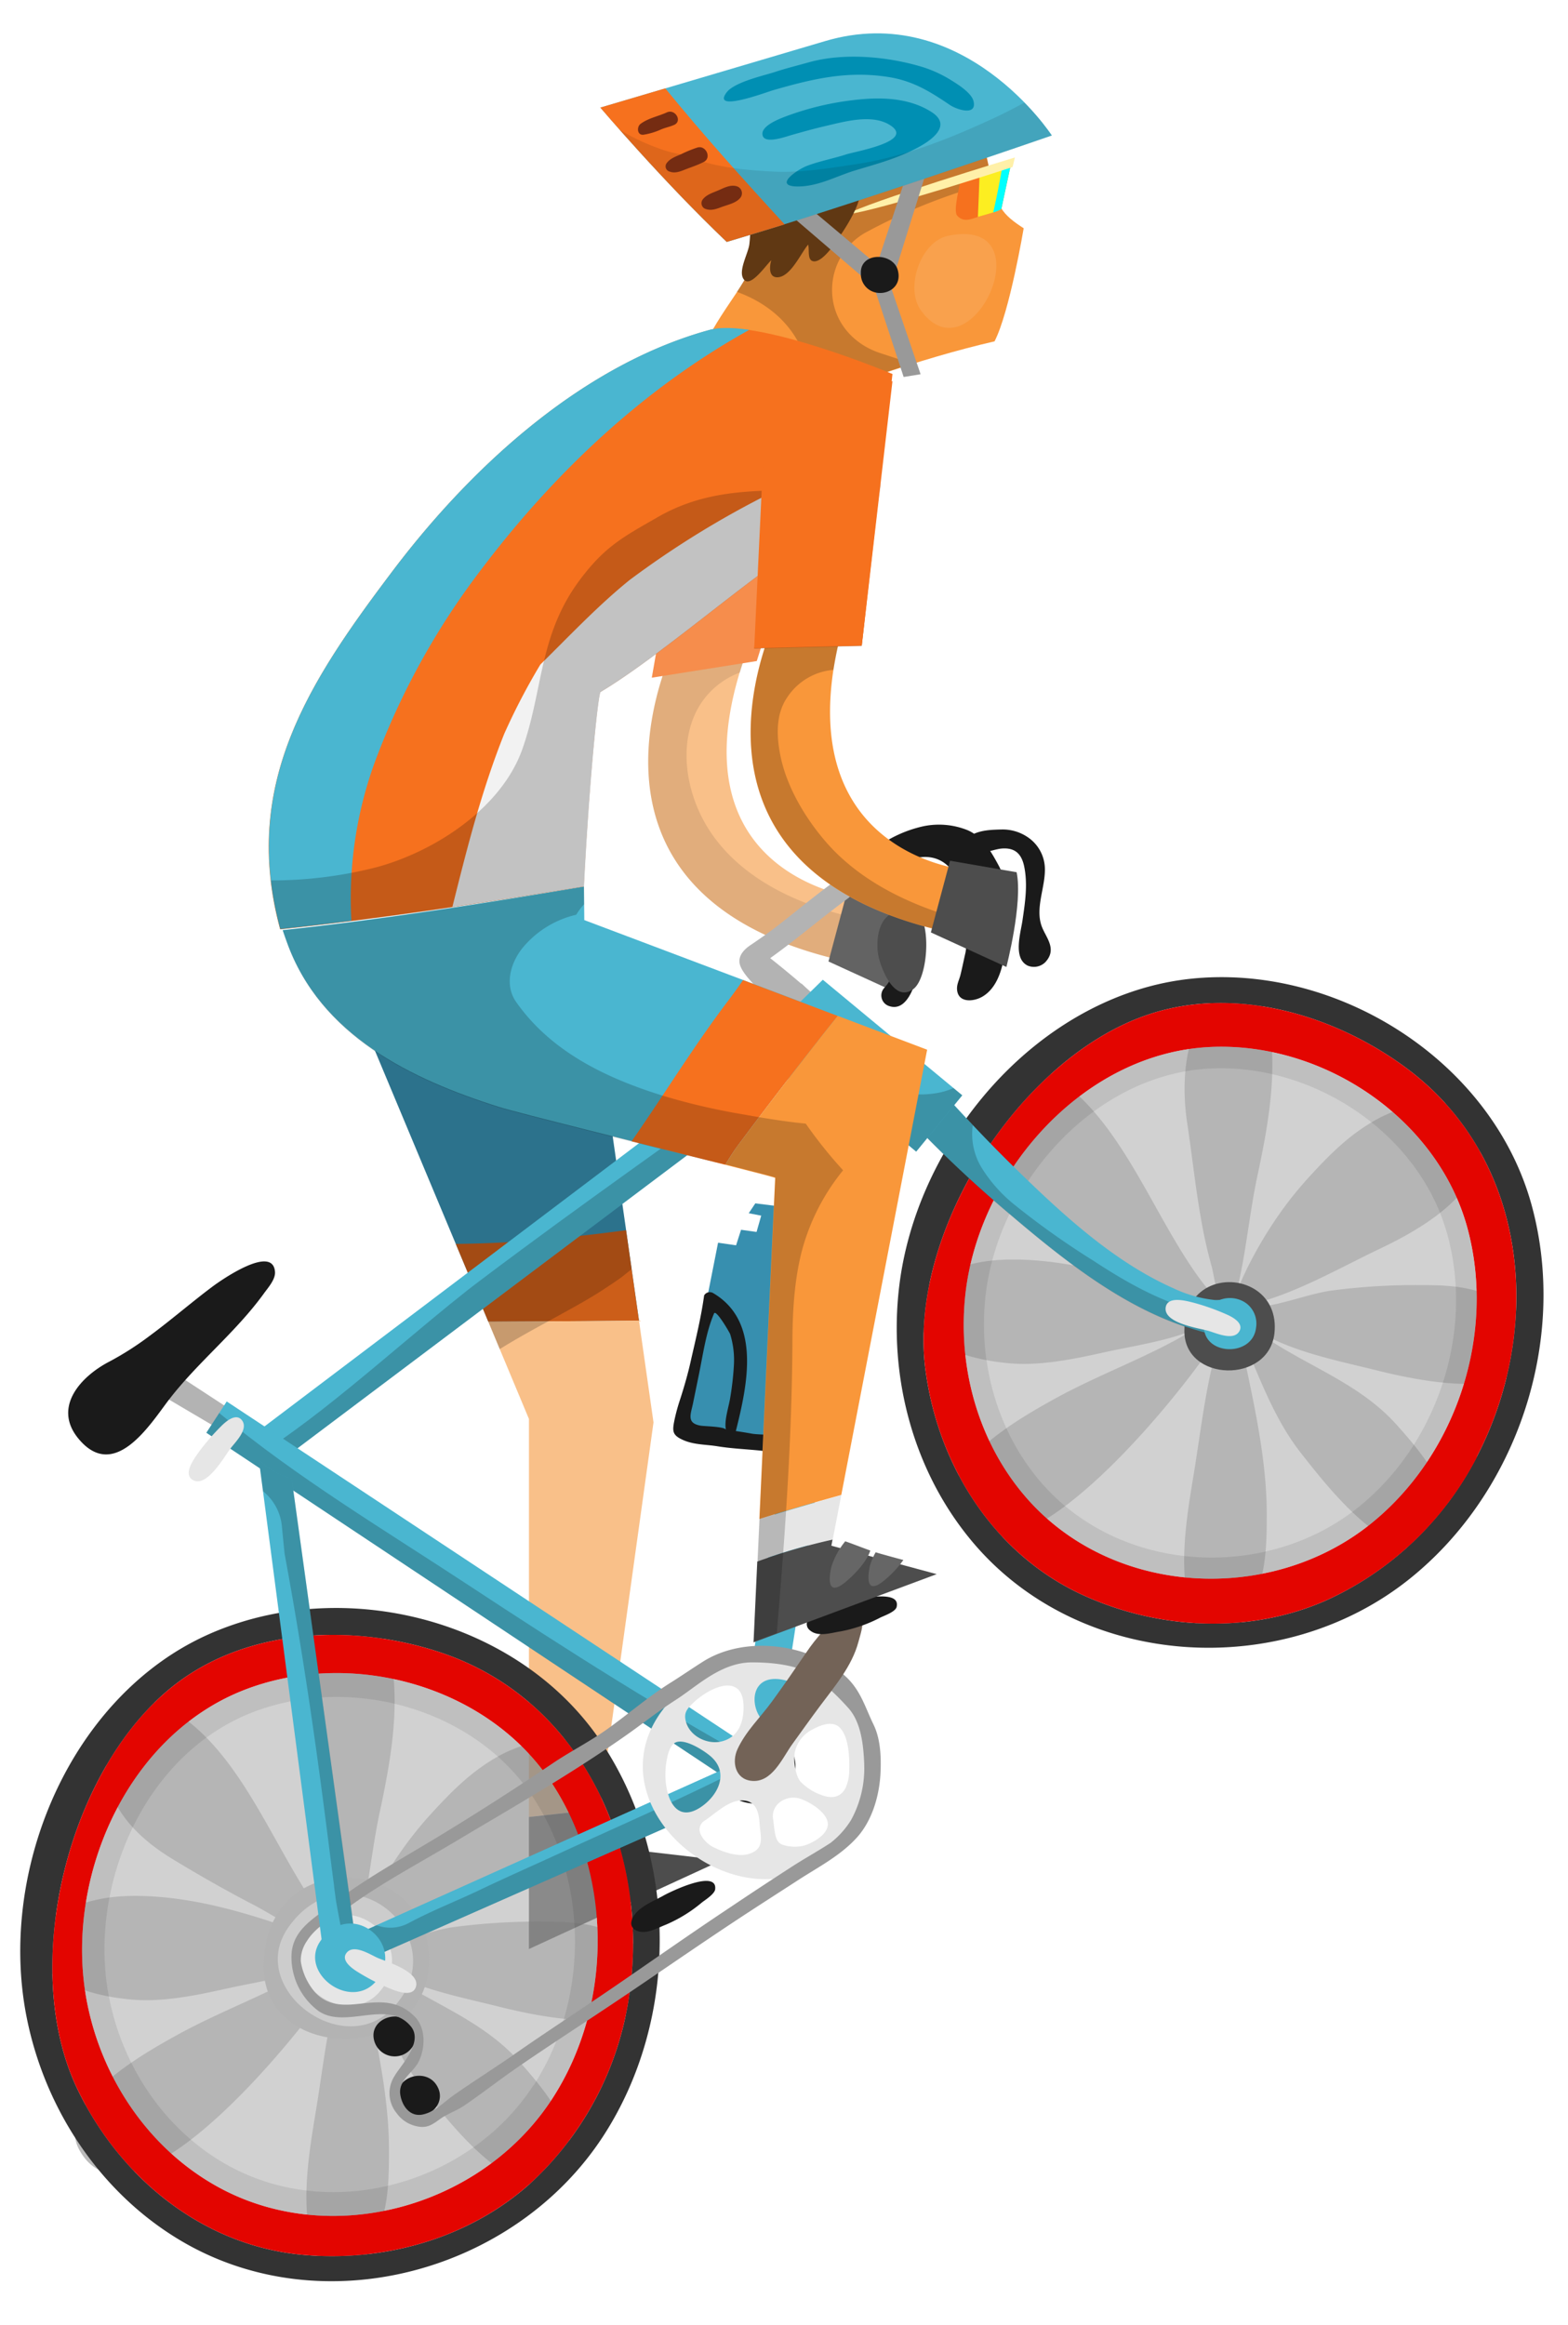 <svg xmlns="http://www.w3.org/2000/svg" viewBox="-4.6 -7.6 357.29 529.69"><title>Depositphotos_105766326_01</title><g data-name="Layer 2"><g data-name="Layer 1"><path d="M149.76 137.93s-30.33 58.33 38.5 73.5a23.16 23.16 0 0 0 3.74-14.29s-53.37-5-20.12-70.87z" fill="#f9c089"/><path d="M152.78 171.79c-1.87-7.32-1.18-15.67 4.13-21.44a18.55 18.55 0 0 1 7.09-4.75 121 121 0 0 1 7.93-19.34l-22.17 11.67s-30.33 58.33 38.5 73.5a23.19 23.19 0 0 0 3.62-9.62c-16.96-3.37-34.52-12.17-39.1-30.02z" opacity=".1"/><path d="M128.83 208.07L75.67 219.4l31 74.08q17.15-.06 34.34-.24z" fill="#378faf"/><path d="M126.11 274.09a254.65 254.65 0 0 1-26.86 1.68l7.41 17.71q17.15-.06 34.34-.24l-2.94-20.59c-3.98.53-7.96 1.02-11.95 1.44z" fill="#cc5e19"/><path d="M144.31 316.43L141 293.24q-17.19.17-34.34.24l9.27 22.17v90.66q8.07-.88 16.14-1.85z" fill="#f9c089"/><path d="M109.27 299.73c4.81-3 9.82-5.63 14.77-8.38 3-1.65 6-3.32 8.82-5.17 1.42-.92 2.84-1.86 4.21-2.86l2.26-1.81-1.27-8.85-9.23-64.59-53.16 11.33 31 74.08z" opacity=".2"/><path d="M132.06 404.47q-8.07 1-16.14 1.85v30.08l43.94-20.22-29-3.37z" fill="#4d4d4d"/><path d="M138.7 434.53c-6.13-3.72-11.52-4.37-18.71-4.37a146.5 146.5 0 0 0-21.38 1.26c-6.32.93-14.73 4.74-20.91 3.66 10.85-1.78 22-8.4 32-13.15 9-4.28 23.23-12.21 23.1-23.79-.14-13-15.52-10.18-23.48-5.86-6.4 3.47-11.12 8.3-16 13.65a85.26 85.26 0 0 0-8.68 11.43c-2.81 4.38-6.54 11.21-8 16.17 2.48-8.43 3.31-19.09 5.28-28.27 2.15-10 4.22-21.17 3.08-31.55-.4-3.63-2.4-11.56-6.91-12.07-3.72-.42-7.64 4.89-9.15 7.64-3.88 7.09-4.2 16.25-3 24.09 1.1 7.32 1.87 14.69 3.18 22a108.93 108.93 0 0 0 2.44 10.78c.2.71 1.47 7.63 1.74 7.85a17.74 17.74 0 0 1-2.3-2.44c-12.54-14.92-19.73-40.78-37.74-50.3-9.33-4.93-14 6.6-13.61 14.31.47 9 7.56 15.74 14.77 20.15 6.09 3.72 12.3 7.26 18.64 10.55 4.21 2.18 9.54 5.86 14.38 7.48-1.28-.42-2.54-.94-3.81-1.38-11.19-3.93-22.45-7.42-34.33-8-6.47-.3-12.31.21-18.41 3-5.49 2.49-10.25 9.36-4.45 14.06 5.18 4.2 12.54 5.92 19 6.49 6.92.61 14.52-.93 21.37-2.46 6.51-1.45 14.44-2.59 20.36-5.08-9.95 6.07-21.37 10-31.9 15.87-7.19 4-27.73 15.48-21.7 26.08 12.59 22.15 54.72-31.77 60.66-42.6-3.79 10.06-5 22.29-6.78 33.11-1.59 9.77-4.31 24.41.42 33.88 4.37 8.76 10.76.82 13.17-4.7 2.81-6.43 3-12.5 3-19.67 0-14.21-3.73-28.44-6.45-42.19 4.23 9.33 7.61 19.74 14.15 28.09 5.85 7.46 15 19.09 24.47 21.71 4.37 1.21 7-.08 8.29-2.52s1.17-5.67.17-8.91c-1.86-6.08-6.94-12.05-11.12-16.7-9.52-10.59-23.43-14.17-34.06-23 7.74 6 20.16 8.34 29.36 10.64 8.42 2.1 25 5.69 32.83.31 6.38-4.44 2.32-12.02-2.98-15.25zm-70-.42zm-1-.29l.64.19z" fill="#1a1a1a" opacity=".3"/><path d="M34.51 369.28c-26.16 17-39.11 52.58-33 82.85 4.16 20.73 16.63 39.66 34.86 50.57 32.41 19.39 76.33 7.35 96.5-23.71 17.19-26.48 17.16-63.09-.23-89.4-18.25-27.61-57-38-87.34-25.88a62 62 0 0 0-10.79 5.57zm104.15 78.41a72 72 0 0 1-22.31 42c-14.11 12.73-33.81 18.2-52.57 16.31-22.54-2.3-41.15-17.68-50.75-37.71-13.39-27.97-2.09-73.48 22.45-92.29 16.9-12.94 41-13.67 60.57-7.07 32.74 11.07 47.77 46.21 42.61 78.75z" fill="#333"/><path d="M41.93 382.07c-21.1 13.68-31.54 42.39-26.63 66.8 3.36 16.72 13.41 32 28.11 40.77 26.13 15.64 61.55 5.93 77.81-19.12 13.86-21.35 13.83-50.87-.19-72.09-14.71-22.26-46-30.62-70.42-20.87a50 50 0 0 0-8.68 4.51zm96.74 65.61a72 72 0 0 1-22.31 42c-14.12 12.74-33.82 18.21-52.58 16.32-22.54-2.3-41.15-17.68-50.75-37.71-13.39-27.97-2.09-73.48 22.45-92.29 16.9-12.94 41-13.67 60.57-7.07 32.74 11.07 47.77 46.21 42.61 78.75z" fill="#e30500"/><path d="M41.93 382.07c-21.1 13.68-31.54 42.39-26.63 66.8 3.36 16.72 13.41 32 28.11 40.77 26.13 15.64 61.55 5.93 77.81-19.12 13.86-21.35 13.83-50.87-.19-72.09-14.71-22.26-46-30.62-70.42-20.87a50 50 0 0 0-8.68 4.51z" fill="#b3b3b3" opacity=".6"/><path d="M121 398.44c-14.71-22.26-46-30.62-70.42-20.87a50 50 0 0 0-8.67 4.5c-21.1 13.68-31.54 42.39-26.63 66.8 3.36 16.72 13.41 32 28.11 40.77 26.13 15.64 61.55 5.93 77.81-19.12 13.87-21.34 13.8-50.86-.2-72.08zm-4.06 69c-14.83 22.85-47.14 31.7-71 17.44-13.41-8-22.58-21.94-25.64-37.19-4.47-22.27 5-48.46 24.29-60.94a45.59 45.59 0 0 1 7.91-4.1c22.3-8.9 50.82-1.27 64.24 19 12.84 19.35 12.87 46.35.26 65.79z" fill="#1a1a1a" opacity=".1"/><path fill="#f68d4c" d="M143.92 146.78l23.92-3.79 8.17-25.96-26.84-.29-5.25 30.04z"/><path d="M188.55 195.1l-4.37 16.33 17.21 7.87s3.79-14.58 2.33-21.58z" fill="#636363"/><path d="M204.83 202.16c-.84-4.57-3.7-9.14-8.21-10.83a8.54 8.54 0 0 0-6.74.3 24 24 0 0 0-6.23 3.53 1.57 1.57 0 0 0 .69 2.61c3.17.51 5.63-1.93 8.71-2.26 4.06-.43 6.15 5 6.77 8 .9 4.44.17 10.56-2.89 13.9a2.54 2.54 0 0 0 1.11 4.19c3.92 1.3 5.72-4.44 6.42-7.15a28.56 28.56 0 0 0 .37-12.29z" fill="#1a1a1a"/><path d="M202.35 218.33a4.15 4.15 0 0 0 1.14-.6c3.35-2.44 4.12-14.68 1-17.49-2.38-2.14-6.5-.18-7.9 2.12s-1.57 6-.84 8.6 3.09 8.52 6.6 7.37z" fill="#4d4d4d"/><path d="M172.52 37l1.21-.64c6.38-3.29 13.87-3.74 20.4-6.65 6.95-3.1 14-6.68 21.81-6.94 4.19-.14 3.44 1.92 4.32 5.53.91 3.76 1.25 8 3.22 11.41 1.08 1.87 3 3.28 5.18 4.69 0 0-3.19 19.06-6.63 25.74h.07c-9.11 2.11-17.58 4.67-26.64 7.73-8.58 2.89-15.53 5.67-24.32 2.18-5.84-2.32-9-8.32-13.27-12.65 4.73-8.24 10-13 11.48-23 .7-5.06-.08-5.58 3.17-7.4z" fill="#f9973a"/><path d="M205.24 63.11c11.55 16 28.68-21.6 6.21-17-6.23 1.26-9.93 11.83-6.21 17z" fill="#f9a14d"/><path d="M185 58.42a15 15 0 0 1 7.41-12.92 130.34 130.34 0 0 1 29-11.54c-.43-1.9-.73-3.84-1.18-5.67-.87-3.61-.13-5.67-4.32-5.53-7.84.26-14.86 3.84-21.81 6.94-6.53 2.91-14 3.36-20.4 6.65l-1.21.64c-3.25 1.81-2.46 2.34-3.18 7.35-.88 6.16-3.23 10.33-6 14.55 6.34 2.28 11.85 6.51 14.75 13a34.36 34.36 0 0 1 2.73 9.67c4.79-.29 9.41-2 14.64-3.76 2.68-.9 5.3-1.76 7.91-2.57q-3.7-1.18-7.39-2.4C189.59 70.74 185 65.35 185 58.42z" opacity=".2"/><path d="M214.41 32.86c.8-.31 11.51-3.82 11.51-3.82l-2.34 10.91c-.11.51-4.78 1.68-5.3 1.85-1.67.54-3.35 1.32-4.78-.28-.96-1.07.62-6.9.91-8.66z" fill="#f6711e"/><path d="M218.23 41.81c.52-.17 5.19-1.35 5.3-1.85L225.92 29l-7.29 2.4c-.12 3.5-.24 6.95-.4 10.41z" fill="#fcee21"/><path d="M221.72 40.8c1-.32 1.82-.64 1.86-.85L225.92 29l-2 .66c-.65 3.76-1.36 7.47-2.2 11.14z" fill="#0ff"/><path d="M226.66 28.27s-33.67 10.2-38.4 13c7.92-1 37.87-10.82 37.87-10.82z" fill="#fff0a8"/><path d="M186.85 46.09c1.31-1.9 8.09-12.14 2-11.59a84.71 84.71 0 0 0-9.69 1.87 24 24 0 0 0-10.32 4.49c-2.82 2.31-2.31 3.85-2.67 7-.17 2.14-2.68 6.22-1.32 8.14 1.51 2.14 5.07-3.22 6.3-4.32-.44 1.46-.63 4.05 1.54 3.88 2.95-.24 5.22-5.53 6.85-7.43.33 1-.2 3.27.95 3.72 2.13.83 5.51-4.48 6.36-5.76z" fill="#603813"/><path fill="#999" d="M207.07 29.62l-3.56-2.04-8.2 24.82-.31.09-21.7-18.23-1.87 3.64 23.13 19.84 6.75 20.54 3.86-.63-6.83-20.02 8.73-28.01z"/><path d="M132.21 16.91s14.22 16.76 28.79 30.6c27.15-8 74.08-24.25 74.08-24.25S215-7.6 183.39 1.77z" fill="#4ab6d0"/><path d="M161.72 12.7c2.62-2 8-3.15 10.32-3.92s5-1.44 7.55-2.15c8.15-2.32 18.35-1.34 26.28 1.12a28.72 28.72 0 0 1 6.67 3.18c1.46.91 4.24 2.73 4.68 4.48.87 3.48-3.75 2-5.4.89-4.56-3.09-8.43-5.49-14-6.36-9.37-1.47-17.25.42-26.22 3-1.29.36-12.92 4.75-11.05 1.17a4.27 4.27 0 0 1 1.17-1.41zm17.74 17.42l-.16.06c-2.16.82-7.91 4.66-2.13 4.7 4.7 0 8.71-2.32 13-3.63 4.94-1.5 9.58-2.7 14.24-5.17 2.44-1.29 8.37-4.88 3.25-8.16s-11.59-3.45-17.57-2.74A65.3 65.3 0 0 0 174.23 19c-1.27.5-5.85 2.21-5 4.41.68 1.76 5.12.16 6.5-.24 2.69-.77 5.33-1.5 8.06-2.13 4.26-1 10.39-2.7 14.41-.14 5.85 3.72-8 6-10.06 6.7-2.86.92-5.84 1.47-8.68 2.52z" fill="#008fb3"/><path d="M147 12.53l-14.81 4.38s14.24 16.76 28.81 30.6c4-1.19 8.51-2.57 13.19-4-9.34-10.14-18.52-20.34-27.19-30.98z" fill="#f6711e"/><path d="M221.87 19.31c-10.06 4.66-20.56 8.88-31.6 10.52-6.25.93-12.66 2-19 1.64-5.86-.31-12.11-.89-17.7-2.89q-1.4-.5-2.73-1a23.88 23.88 0 0 1-4.65-1.14 49.72 49.72 0 0 1-9.59-4.47c5.32 6 14.79 16.43 24.39 25.57 27.15-8 74.08-24.25 74.08-24.25a55.09 55.09 0 0 0-6.25-7.53q-3.42 1.91-6.95 3.55z" opacity=".1"/><path fill="#b3b3b3" d="M45.16 317.87l-22.29-13.15 3.49-5.3 22.08 14.43-3.28 4.02z"/><path d="M29.53 296.69c4.91-3.62 9.6-7.7 14.36-11.25 1.9-1.42 13.68-9.64 14.17-3.32.14 1.75-1.6 3.64-2.57 5-6.43 8.86-15 15.56-21.62 24.17-4.19 5.48-12.39 18.83-20.62 8.81-5.92-7.2.66-14.2 7.05-17.51a69.31 69.31 0 0 0 9.23-5.9z" fill="#1a1a1a"/><path d="M80.5 430.55c-6-4.32-16.62-1.83-16.59 9.17 0 11.62 19.26 12.06 20.52.46.48-4.45-1.27-7.71-3.93-9.63z" fill="#1a1a1a"/><path d="M85.8 423.77c-11-7.9-30.36-3.34-30.31 16.75.05 21.23 35.18 22 37.49.85.89-8.14-2.31-14.1-7.18-17.6z" fill="#b3b3b3"/><path d="M88.78 434.64c-3.47-10.29-18.28-16.38-27.64-3.23-9.89 13.9 12.69 30.84 24.11 18.08 4.39-4.89 5.08-10.28 3.53-14.85z" fill="#ccc"/><path d="M84.22 436c-2.39-7.08-12.59-11.28-19-2.22-6.81 9.57 8.74 21.24 16.6 12.45 2.98-3.39 3.46-7.1 2.4-10.23z" fill="#e6e6e6"/><path d="M89.7 454.6c-2.32-5.23-10.6-2.57-9 2.8a4.84 4.84 0 0 0 8.57 1.44 4.16 4.16 0 0 0 .43-4.24z" fill="#1a1a1a"/><path d="M95.25 468.1c-2.32-5.23-10.6-2.57-9 2.8a4.84 4.84 0 0 0 8.57 1.44 4.16 4.16 0 0 0 .43-4.24z" fill="#1a1a1a"/><path d="M173.22 388c-5.07-3.65-14-1.55-14 7.74 0 9.81 16.26 10.18 17.33.39a8.43 8.43 0 0 0-3.33-8.13z" fill="#1a1a1a"/><path d="M338.7 289.53c-6.13-3.72-11.52-4.37-18.71-4.37a146.5 146.5 0 0 0-21.38 1.26c-6.32.93-14.73 4.74-20.91 3.66 10.85-1.78 22-8.4 32-13.15 9-4.28 23.23-12.21 23.1-23.79-.14-13-15.52-10.18-23.48-5.86-6.4 3.47-11.12 8.3-16 13.65a85.26 85.26 0 0 0-8.68 11.43c-2.81 4.38-6.54 11.21-8 16.17 2.48-8.43 3.31-19.09 5.28-28.27 2.15-10 4.22-21.17 3.08-31.55-.4-3.63-2.4-11.56-6.91-12.07-3.72-.42-7.64 4.89-9.15 7.64-3.88 7.09-4.2 16.25-3 24.09 1.1 7.32 1.87 14.69 3.18 22a108.93 108.93 0 0 0 2.44 10.78c.2.71 1.47 7.63 1.74 7.85a17.74 17.74 0 0 1-2.25-2.41c-12.54-14.92-19.73-40.78-37.74-50.3-9.33-4.93-14 6.6-13.61 14.31.47 9 7.56 15.74 14.77 20.15 6.09 3.72 12.3 7.26 18.64 10.55 4.21 2.18 9.54 5.86 14.38 7.48-1.28-.42-2.54-.94-3.81-1.38-11.19-3.93-22.45-7.42-34.33-8-6.47-.3-12.31.21-18.41 3-5.54 2.51-10.29 9.37-4.49 14.08 5.18 4.2 12.54 5.92 19 6.49 6.92.61 14.52-.93 21.37-2.46 6.51-1.45 14.44-2.59 20.36-5.08-9.95 6.07-21.37 10-31.9 15.87-7.19 4-27.73 15.48-21.7 26.08 12.59 22.15 54.72-31.77 60.66-42.6-3.79 10.06-5 22.29-6.78 33.11-1.59 9.77-4.31 24.41.42 33.88 4.37 8.76 10.76.82 13.17-4.7 2.81-6.43 3-12.5 3-19.67 0-14.21-3.73-28.44-6.45-42.19 4.23 9.33 7.61 19.74 14.15 28.09 5.85 7.46 15 19.09 24.47 21.71 4.37 1.21 7-.08 8.29-2.52s1.17-5.67.17-8.91c-1.86-6.08-6.94-12.05-11.12-16.7-9.52-10.59-23.43-14.17-34.06-23 7.74 6 20.16 8.34 29.36 10.64 8.42 2.1 25 5.69 32.83.31 6.37-4.49 2.31-12.07-2.99-15.3zm-70-.42zm-1-.29l.64.19z" fill="#1a1a1a" opacity=".3"/><path d="M257.75 217c-30.17 7.86-53.67 37.59-57.43 68.24-2.57 21 3.3 42.87 17.17 59 24.65 28.61 70.14 31 99.06 7.87 24.66-19.72 36.14-54.48 27.92-84.93-8.63-32-42.17-54-74.75-52.06a62 62 0 0 0-11.97 1.88zm74.18 107.21A72 72 0 0 1 297.54 357c-17.41 7.67-37.83 6.66-55-1.06-20.67-9.28-33.49-29.74-36.3-51.77-3.91-30.74 21.14-70.37 50.35-80.49 20.11-7 43.23-.06 59.71 12.36 27.56 20.82 30.77 58.96 15.63 88.18z" fill="#333"/><path d="M261 232.47c-23.93 6.24-42.57 29.82-45.55 54.13-2 16.65 2.62 34 13.62 46.77 19.56 22.69 55.63 24.6 78.57 6.24 19.56-15.64 28.67-43.21 22.15-67.37-6.84-25.35-33.45-42.83-59.29-41.29a49.17 49.17 0 0 0-9.5 1.52zm71 91.75A72 72 0 0 1 297.54 357c-17.41 7.67-37.83 6.66-55-1.06-20.67-9.28-33.49-29.74-36.3-51.77-3.91-30.74 21.14-70.37 50.35-80.49 20.11-7 43.23-.06 59.71 12.36 27.56 20.82 30.77 58.96 15.63 88.18z" fill="#e30500"/><path d="M261 232.47c-23.93 6.24-42.57 29.82-45.55 54.13-2 16.65 2.62 34 13.62 46.77 19.56 22.69 55.63 24.6 78.57 6.24 19.56-15.64 28.67-43.21 22.15-67.37-6.84-25.35-33.45-42.83-59.29-41.29a49.17 49.17 0 0 0-9.5 1.52z" fill="#b3b3b3" opacity=".6"/><path d="M329.75 272.26c-6.84-25.35-33.45-42.83-59.29-41.29a49.17 49.17 0 0 0-9.49 1.51c-23.93 6.24-42.57 29.82-45.55 54.13-2 16.65 2.62 34 13.62 46.77 19.56 22.69 55.63 24.6 78.57 6.24 19.55-15.62 28.67-43.21 22.14-67.36zm-24.87 63.53c-21.11 16.89-54.31 15.14-72.31-5.75-10.12-11.75-14.41-27.73-12.53-43 2.74-22.37 19.9-44.07 41.92-49.81a45.25 45.25 0 0 1 8.73-1.39c23.79-1.41 48.27 14.68 54.57 38 6 22.16-2.38 47.55-20.38 61.94z" fill="#1a1a1a" opacity=".1"/><path d="M281.87 286.48c-6-4.32-16.62-1.83-16.59 9.17 0 11.62 19.26 12.06 20.52.46.48-4.46-1.27-7.72-3.93-9.63z" fill="#4d4d4d"/><path d="M204.64 249.53a275.4 275.4 0 0 0 20.77 19.38c11.95 10.16 25.32 20.89 40.44 25.82 3.17 1 7.86 2.57 11.23 1.75s3.28-5.6.88-7.5c-1.65-1.31-3.86-.28-5.85-.44a29.18 29.18 0 0 1-9.28-2.64c-13.54-6-25.13-16.69-35.59-26.87-6.31-6.14-12.36-12.55-18.24-19.11z" fill="#4ab6d0"/><path d="M271.93 291.8c-9.87-1.59-19.06-6.73-27.32-12.16A183.22 183.22 0 0 1 226.76 267a33.33 33.33 0 0 1-7.7-8.61 14.74 14.74 0 0 1-2-9.67q-4.09-4.32-8.06-8.75l-4.36 9.61a275.4 275.4 0 0 0 20.77 19.38c11.95 10.16 25.32 20.89 40.44 25.82 3.17 1 7.86 2.57 11.23 1.75 2-.49 2.77-2.35 2.58-4.19a40.19 40.19 0 0 1-7.73-.54z" opacity=".2"/><path d="M279.33 289.26c-3.47-2.5-9.62-1.06-9.6 5.31 0 6.72 11.14 7 11.88.27a5.78 5.78 0 0 0-2.28-5.58z" fill="#4ab6d0"/><path d="M218.07 186.18a12.39 12.39 0 0 0-9.85-4.42c-7 0-15.7 6.47-21.19 10.36-4.84 3.43-9.4 7.23-14.07 10.88-2.14 1.68-4.35 3.22-6.59 4.73-1.38.93-2.81 2.37-2.42 4.22.33 1.56 2 3.36 3 4.47 3 3 6.83 5 9.9 8a103.81 103.81 0 0 0 9.74 7.81c3.23 2.43 6.19 5 10.29 5.61a1.94 1.94 0 0 0 2.12-2.56c-2.11-4.81-6.84-7.39-10.89-10.47a102.44 102.44 0 0 1-10.11-8.39v.1q-3.49-3-7.1-5.85c6.55-4.66 12.59-10 19.14-14.63 4.69-3.34 10.56-8.66 16.59-8.94 11.69-.54 12 14.28 10.14 22.33-.53 2.33-4.13 8.09.48 9 3.5.71 4.92-5.51 5.45-7.94a31.08 31.08 0 0 0 .69-10.9c-.8-4.79-2.3-9.89-5.32-13.41z" fill="#b3b3b3"/><path d="M222.92 189.5c-1.73-3.19-3.62-6.52-7.09-8a17.49 17.49 0 0 0-10.06-.87 28.31 28.31 0 0 0-9 3.72 6.09 6.09 0 0 0-1.79 1.17c-.66 1-.33.44 0 1.41a34.39 34.39 0 0 0 2.5 4.69c2.92-1.36 4.89-3.89 8.46-4 7.7-.18 9.74 9.26 9.79 15.37a27.55 27.55 0 0 1-.33 6.41c-.4 1.72-.74 3.47-1.16 5.14-.28 1.13-.9 2.15-.75 3.44.34 2.92 3.74 2.61 5.69 1.5 3.07-1.74 4.36-5.48 4.94-8.73 1.13-6.37 2.01-15.34-1.2-21.25z" fill="#1a1a1a"/><path d="M229.5 183.06a10.15 10.15 0 0 0-5.86-1.7c-2.39.06-4.68.12-6.81 1.22-1.49.77-4 2.3-1.89 4 1.73 1.4 6.58-.69 8.63-.87 3-.27 4.58 1.09 5.2 4.06.85 4.11.21 8.25-.39 12.34-.42 2.86-2.2 8.59 1.18 10.26a3.69 3.69 0 0 0 4-.75c2.82-3 .18-5.59-.78-8.17-1.61-4.35 1-9.21.69-13.67a8.83 8.83 0 0 0-3.97-6.72z" fill="#1a1a1a"/><path d="M171.15 227.31c.81-1.09 11.74-11.72 11.74-11.72l31.78 26.33-10.5 12.83z" fill="#4ab6d0"/><path d="M209.64 241.26a22.42 22.42 0 0 1-16.23-2.81 70.94 70.94 0 0 1-12.05-9.45c-1.79-1.64-3.56-3.29-5.39-4.88l-.95-.8c-1.95 1.94-3.57 3.59-3.86 4l33 27.43 10.5-12.83-2-1.66a15.57 15.57 0 0 1-3.02 1z" opacity=".2"/><path fill="#4ab6d0" d="M175.65 226.64L53.2 319.21l4.95 6.91 123.24-92.66-5.74-6.82z"/><path d="M114.33 277q-4.82 3.56-9.6 7.17l-1.66 1.26-1.07.83q-2 1.59-4 3.2c-5.69 4.63-11.27 9.39-16.91 14.08-8.09 6.73-16.39 13.52-25.25 19.35l2.31 3.22 123.24-92.66-2.59-3.08c-21.36 15.71-43.15 30.83-64.47 46.63z" opacity=".2"/><path fill="#4ab6d0" d="M171.55 393.94L47.06 311.66l-4.64 7.13 124.87 82.98 4.26-7.83z"/><path d="M102.06 353.45C82.89 340.84 63 329 45.35 314.29l-2.93 4.5 124.87 83 3.45-6.33c-23.61-12.8-46.26-27.26-68.68-42.01z" opacity=".2"/><path fill="#4ab6d0" d="M187.8 232.73l-24.63 162.49 8.17 2.31 25.2-163.06-8.74-1.74z"/><path fill="#378faf" d="M150.79 317.13l8.23-41.63 21.52 3.09-7.81 41.32-21.94-2.78z"/><path d="M181.1 278.85c-2.12 1.16-2.23 2.57-2.73 4.94-.93 4.36-2 8.7-2.95 13.05-.89 4.05-1.74 8.11-2.57 12.18-.66 3.2-1.8 6.91-1.57 10.3-1.82-.14-3.63-.15-4.59-.33-1.2-.22-2.41-.41-3.62-.59 2.69-10.67 5.74-24.89-5.07-31.37a1.53 1.53 0 0 0-1.82.07 3.13 3.13 0 0 0-.33.37c-.68 4.95-1.88 9.83-3 14.75-.65 3-1.58 6.2-2.53 9.13a42.42 42.42 0 0 0-1.25 4.62c-.5 2.47-.48 3.38 2 4.48s5.2 1 7.75 1.41c3.27.54 6.58.66 9.88 1 1.65.16 9.41 2 8-1.51a3.14 3.14 0 0 0-2.24-1.51 35.85 35.85 0 0 0 1.77-6.9c.91-4.05 1.74-8.13 2.61-12.19q1.43-6.65 3-13.26c.63-2.63 2-5.62.57-8.09a1 1 0 0 0-1.31-.55zm-20.29 39.22c-.51-.72-4.9-.74-5.78-.9-3.28-.58-2.22-2.6-1.7-5.17.46-2.26.92-4.48 1.38-6.75.91-4.47 1.6-9.49 3.4-13.64.44-1 3.53 4.32 3.67 4.72a20 20 0 0 1 .84 7.21 66.86 66.86 0 0 1-.84 7.33c-.32 2.03-1.41 5.19-.97 7.2z" fill="#1a1a1a"/><path fill="#378faf" d="M162.88 276.84l1.38-4.29 11.8 1.67-.4 5.25-12.78-2.63z"/><path fill="#378faf" d="M167.51 274.03l1.5-5.25 4.25.75-.5 5-5.25-.5z"/><path fill="#378faf" d="M166.01 268.78l9 1.75.5-3-8-1-1.5 2.25z"/><path fill="#4ab6d0" d="M167.59 392.16l-99.43 44.69 4.08 4.92 98.44-43.42-3.09-6.19z"/><path fill="#4ab6d0" d="M167.59 392.16l-99.43 44.69 4.08 4.92 98.44-43.42-3.09-6.19z"/><path d="M167.6 392.18a7.33 7.33 0 0 1-3 2.93c-13.15 6.72-26.77 12.63-40.19 18.79-6.49 3-13 5.85-19.48 8.94-5.41 2.6-11 4.74-16.32 7.6a8.92 8.92 0 0 1-7.37.55l-13 5.86 4.08 4.92 98.44-43.42z" opacity=".2"/><path d="M156.4 420.88c-3.15-.05-9 2.87-9.84 3.36-2.42 1.36-6.83 3-7.31 6.07a1.74 1.74 0 0 0 1 1.79c2.13 1.2 4.89-.49 6.88-1.25a32.75 32.75 0 0 0 8.24-5.08c.86-.66 3-2 3-3.1.11-1.28-.72-1.77-1.97-1.79z" fill="#1a1a1a"/><path d="M173.09 131.32s-30.33 58.33 38.5 73.5a23.16 23.16 0 0 0 3.79-14.29s-49.26-4.26-23.27-69.22z" fill="#f9973a"/><path d="M210.14 200.55c-9.93-3.24-19.7-8.41-26.61-16.43-4.64-5.38-8.79-12.32-10.26-19.35-.93-4.46-1.2-9.62 1.55-13.57a14 14 0 0 1 10.49-6.2 108.19 108.19 0 0 1 6.81-23.71l-19 10s-30.33 58.33 38.5 73.5a22.41 22.41 0 0 0 1.82-3.3q-1.68-.41-3.3-.94z" opacity=".2"/><path d="M211.88 188.48l-4.37 16.33 17.21 7.87s3.79-14.58 2.33-21.58z" fill="#4d4d4d"/><path d="M60.76 207c7.63 21.34 28.52 31.31 48.28 37.55 4.41 1.4 34.69 8.86 51.61 13.14 1-1.61 2-3.27 3.1-4.69 7.54-10.12 15-19.8 22.55-29.21L128.54 202c0-2.57-.07-5.12-.09-7.64-22.73 3.79-45.59 7.45-68.65 9.92.31.9.62 1.83.96 2.72z" fill="#4ab6d0"/><path d="M161.38 220.29c-7.86 10.35-14.63 21.45-22.06 32.1 7.62 1.91 15.31 3.83 21.32 5.35 1-1.61 2-3.27 3.1-4.69 7.54-10.12 15-19.8 22.55-29.21l-21.57-8.17a139.05 139.05 0 0 1-3.34 4.62z" fill="#f6711e"/><path d="M191.76 139.49l7-61.89s-31-13-41.75-10c-29.13 8-54.42 31.38-72.2 54.94-19 25.17-34.54 48.55-25.58 81.54 23.19-2.43 46.25-6 69.19-9.74 1.16-23.42 3.23-44 3.8-44.35 10.75-6.41 26-19.23 37.8-27.89l-2.8 18z" fill="#f6711e"/><path d="M167.26 140.07h.36c.26-2.54.54-5.09.83-7.64z" fill="#f9973a"/><path d="M138.85 124.54c-7.27 5.88-13.66 12.7-20.32 19.24a146.67 146.67 0 0 0-8.23 15.78c-5.13 12.81-8.5 26.12-11.82 39.46 10-1.48 20-3.07 30-4.69 1.16-23.42 3.23-44 3.8-44.35 10.61-6.33 25.61-18.9 37.34-27.55.66-5.92 1.25-11.85 1.56-17.78a211.63 211.63 0 0 0-32.33 19.89z" fill="#f2f2f2"/><path d="M80.79 166.06a169.5 169.5 0 0 1 23.95-43.51c16.68-22.17 37.1-41.53 61.38-55-3.6-.53-6.79-.61-9.07 0-29.13 8-54.42 31.38-72.2 54.94-19 25.17-34.54 48.55-25.58 81.54q8.11-.85 16.2-1.88a90.72 90.72 0 0 1 5.32-36.09z" fill="#4ab6d0"/><path d="M168.31 104.24c-7.79.37-15.47 1.58-23.1 6-7.84 4.49-11.95 6.67-17.49 14-9.58 12.64-8.46 25.08-13.28 38.77-4.77 13.53-20 23.37-33.25 26.95a96.14 96.14 0 0 1-24.08 3 74.93 74.93 0 0 0 2.16 11.18c23.19-2.43 46.25-6 69.19-9.74 1.16-23.42 3.23-44 3.8-44.35 10.75-6.41 26-19.23 37.8-27.89l-2.8 18 24.5-.58c1.39-12.24 2.34-24.71 4.33-36.82-9.46 1.75-18.69 1.05-27.78 1.48z" opacity=".2"/><path d="M270.53 295.51c1.73.45 5.91 2.5 7.27.16 1.05-1.81-1.43-3.21-3-3.88a51.5 51.5 0 0 0-7.47-2.64c-1.7-.43-5.71-1.51-6.28.91-.81 3.65 7.1 4.84 9.48 5.45z" fill="#e6e6e6"/><path d="M195 59.05c2.71.56 5.92-1.38 5-5-1-4.21-8.67-4.32-8.44.63a4.3 4.3 0 0 0 3.44 4.37z" fill="#1a1a1a"/><path d="M190 408.26a23.7 23.7 0 0 0 2.46-20.31c-2.24-6.64-7.46-12-13.58-15.27a24.22 24.22 0 0 0-7.71-2.58 22.3 22.3 0 0 0-16.68 4 39.52 39.52 0 0 0-8.51 8.39c-16.63 23.37 21.34 51.87 40.54 30.41a32.77 32.77 0 0 0 2.51-3.18 2.41 2.41 0 0 0 .97-1.46zm-1.86-8.68c-1 2-2.82 2.89-5.94 1.59a12.29 12.29 0 0 1-4.37-2.88c-1.21-1.36-1.62-4.84-1.34-6.59a7.52 7.52 0 0 1 4-5.29c1.84-1 4.74-2.22 6.41-.29 2 2.24 2.09 7 2 9.78a9.67 9.67 0 0 1-.77 3.68zm-7.64-19.75a6.21 6.21 0 0 1-2.41 5.19c-2.21 1.71-6.66 1.32-8.71-.53s-2.8-5.81-1.1-8c2.52-3.26 8.64-.92 11.1 1.24a3.28 3.28 0 0 1 1.11 2.11zm-17.45-3c1.08.65 1.78 2 1.78 4.49 0 3.4-1.13 6.65-4.69 7.7-3.36 1-7.5-1-8.43-4.37-.56-2 .18-2.9 1.57-4.25 2.56-2.5 7.22-5.1 9.72-3.57zm-16 18.69c.12-1.63.53-4.8 1.87-5.92 2-1.67 7 1.64 8.53 3 4.19 3.78 1.47 8.9-2.35 11.46-6.36 4.25-8.42-3.59-8.04-8.54zm7.77 14a2.39 2.39 0 0 1 1.24-2.43c2.44-1.62 5.46-4.7 8.62-4.54s3.65 2.9 3.81 5.39c.18 2.7 1.23 5.44-2.08 6.67-2.62 1-6-.24-8.37-1.37-1.39-.67-2.98-2.24-3.21-3.73zm18.86 3.12a2.59 2.59 0 0 1-.75-.47c-1.1-1-1.09-3.79-1.35-5.22-.66-3.56 3.08-5.79 6.12-4.8 2.16.71 6 3 6.32 5.51s-3.46 4.64-5.45 5.18a8.77 8.77 0 0 1-4.88-.21z" fill="#e6e6e6"/><path d="M182.66 370.53a28.23 28.23 0 0 0-4.35-1.77c-7.34-2.32-16.14-2-22.73 2.17-2.52 1.59-5 3.31-7.45 4.84-5.35 3.37-10 7.49-14.94 10.94-3.86 2.68-8.09 4.83-11.92 7.43-8.91 6-17.65 11.59-26.18 16.76s-17.16 9.89-24.54 15.69c-3.65 2.87-8.34 5.38-8.72 10.92a15.27 15.27 0 0 0 6.14 13c6.15 4.26 15.8-2.81 21.03 3.49 3 3.6-2.38 9-3.68 11.3a7.2 7.2 0 0 0 .46 8.49 7.55 7.55 0 0 0 4.22 2.9c2.6.69 3.81-.22 5.68-1.57 1.69-1.22 3.66-1.82 5.41-3 4-2.71 7.87-5.75 12-8.61 7.65-5.28 15.77-10.5 24.07-16.08 8.52-5.73 17.27-11.81 26.51-17.91 4.46-2.94 9.06-5.88 13.72-8.9 4.49-2.91 9.62-5.53 13.38-9.75 3.53-4 5.12-9.84 5.29-15.11.12-3.5-.08-7.35-1.63-10.53-1.83-3.76-2.81-7.41-5.88-10.48a23.15 23.15 0 0 0-5.89-4.22zm9.66 23.76a24.46 24.46 0 0 1-3 12.73 19.84 19.84 0 0 1-4.67 5.2c-3.06 2-6.28 3.75-9.27 5.72-4.64 3-9.2 6-13.66 9-9.23 6.13-17.93 12.27-26.4 18.07-7.77 5.32-15.43 10.26-22.63 15.3-4.71 3.29-9.5 6.27-14 9.45-2.22 1.57-4.25 3.78-7 4.34s-4.62-1.75-5.07-4.48c-.52-3.16 2.6-4.87 3.95-7.15 1.57-2.66 2.27-7.89-.84-10.85-4.17-4-8.66-3.11-13.15-2.67-3.27.32-6.75.26-9.43-2.74a14 14 0 0 1-3.21-7 7.77 7.77 0 0 1 1.36-4.58c2.29-3.72 6.86-5.88 10.36-8.38 7.34-5.25 15.73-9.68 24.05-14.66 12.16-7.27 25.24-14.69 38.16-23.74 3.79-2.65 7.4-5.56 11.37-8.11 1.81-1.16 3.48-2.45 5.27-3.72 3.79-2.69 7.78-5 12.5-4.92 4.24 0 11 .6 14.41 3.51a58.09 58.09 0 0 1 7.5 7.13c2.78 3.34 3.23 8.43 3.41 12.55z" fill="#999"/><path d="M57.14 327.11c-.95-.63-1.85-1.32-2.73-2l14.81 113.22 6.93-5.7-14.29-103.42a15.51 15.51 0 0 1-4.72-2.1z" fill="#4ab6d0"/><path d="M57.14 327.11c-.95-.63-1.85-1.32-2.73-2l.92 7a11.68 11.68 0 0 1 4.33 8.31q.29 3 .6 6c3.11 16.74 5.71 33.56 8 50.44q1.16 8.63 2.25 17.26.48 3.87 1 7.74c0 .37.39 2.94.34 2.79.07.44.13.88.21 1.31.51 2.91 1.1 5.82 1.6 8.73l2.54-2.09-14.34-103.39a15.51 15.51 0 0 1-4.72-2.1z" opacity=".2"/><path d="M180.91 366.39c-.59.75-1.15 1.52-1.7 2.33-2.58 3.78-5.17 7.54-7.88 11.26s-6 6.79-7.9 10.93c-1.31 2.87-.5 6.7 3.08 7.16 4.79.62 7.15-5.2 9.46-8.39 2.12-2.93 4.19-5.85 6.35-8.74 3.35-4.48 7.21-9 8.68-14.49.44-1.68 1.21-3.77.85-5.53-.4-2-2.89-2-4.36-1.2-2.19 1.14-4.06 3.63-5.61 5.48q-.5.59-.97 1.19z" fill="#736357"/><path d="M198.12 356.26c-3.07-.73-9.38.88-10.33 1.17-2.66.81-7.32 1.45-8.45 4.35a1.74 1.74 0 0 0 .6 2c1.83 1.63 4.88.57 7 .26a32.76 32.76 0 0 0 9.14-3.19c1-.46 3.35-1.3 3.63-2.37.29-1.28-.37-1.93-1.59-2.22z" fill="#1a1a1a"/><path d="M187.1 333c-6.23 1.75-12.46 3.54-18.67 5.49l-.44 9.6a135 135 0 0 1 17.16-5z" fill="#e6e6e6"/><path d="M208.84 351l-24-6.48.27-1.39a135 135 0 0 0-17.16 5l-.85 18.41z" fill="#4d4d4d"/><path d="M163.75 253.05c-1.12 1.42-2.06 3.08-3.1 4.69 6.76 1.71 11.39 2.92 11.38 3l-3.6 77.7c6.22-2 12.44-3.74 18.67-5.49l19.56-101.42-20.37-7.71c-7.55 9.43-15.01 19.11-22.54 29.23z" fill="#f9973a"/><path d="M164.6 246.24a147.29 147.29 0 0 1-18.19-4.24c-12.88-4-25.44-10-33.39-21.33-2.81-4-1.2-9.15 1.61-12.52a22.42 22.42 0 0 1 12.07-7.37 17.62 17.62 0 0 1 1.23-1.75c.18-.22.37-.42.56-.62v-4c-22.73 3.79-45.59 7.45-68.65 9.92.3.92.61 1.85.95 2.79 7.63 21.34 28.52 31.31 48.28 37.55 2.85.9 16.45 4.32 30.28 7.79l3.53.88.93.23.41.1 1.8.45h.11l.93.23h.11l.74.19 1.27.32.35.09.61.15 2.4.6.43.11.6.15.57.14 1.15.29.37.09.52.13.87.22h.13l1.17.29h.09l1 .26h.18l1.08.27c6.76 1.71 11.39 2.92 11.38 3l-3.6 77.7 3.5-1.08-3.5 1.08-.44 9.6-.85 18.41 5.21-1.93c1.85-21.78 3.41-43.6 3.56-65.44 0-7.19.35-14.6 2.15-21.6a49 49 0 0 1 9.4-18.39 103 103 0 0 1-8.51-10.63c-4.84-.47-9.66-1.28-14.4-2.13z" opacity=".2"/><path d="M82.81 436.16c-1.8-5.34-9.48-8.5-14.34-1.67-5.13 7.21 6.59 16 12.51 9.38a7.6 7.6 0 0 0 1.83-7.71z" fill="#4ab6d0"/><path d="M81.55 438.46c-1.65-.69-5.5-3.31-7.18-1.19-1.3 1.64 1 3.38 2.39 4.26a51.46 51.46 0 0 0 7 3.67c1.62.67 5.44 2.31 6.34 0 1.38-3.49-6.28-5.79-8.55-6.74z" fill="#e6e6e6"/><path d="M47.72 322.64c1-1.45 4.48-4.6 2.79-6.72-1.3-1.64-3.51.16-4.7 1.36a51.5 51.5 0 0 0-5.18 6c-1 1.43-3.49 4.77-1.44 6.18 3.1 2.11 7.09-4.83 8.53-6.82z" fill="#e6e6e6"/><path d="M169.69 88.67l-2.43 51.39 24.5-.58 7-60.25c-8.3 1.43-20.82 7.58-29.07 9.44z" fill="#f6711e"/><path d="M147.36 18c-2 .92-4.2 1.28-6 2.62-.91.68-.8 2.65.67 2.47a15.37 15.37 0 0 0 4.08-1.24c1-.4 2-.59 2.91-1 1.91-.85.25-3.71-1.66-2.85z" fill="#752c12"/><path d="M154.34 26a27.61 27.61 0 0 0-3.7 1.51c-1.27.56-2.65 1-3.42 2.19a1.22 1.22 0 0 0 .72 1.77c1.21.49 2.47 0 3.62-.47 1.39-.54 2.83-1 4.17-1.69 1.89-.92.55-3.85-1.39-3.31z" fill="#752c12"/><path d="M163.27 34.83c-1.47-.4-2.78.32-4.1.9s-2.88 1-3.73 2.23a1.42 1.42 0 0 0 .51 1.95c1.34.58 2.5.17 3.82-.33s3.24-.88 4.22-2a1.66 1.66 0 0 0-.72-2.75z" fill="#752c12"/><path d="M188 343.52a17.29 17.29 0 0 0-3.17 5.85c-.51 2.22-1 6.38 2.47 4 1.57-1.08 5.42-4.65 6.41-7.75-1.92-.68-3.81-1.45-5.71-2.1z" fill="#666"/><path d="M196.11 346.37l-1.18-.35a13.9 13.9 0 0 0-1.28 3c-.51 2.22-1 6.38 2.47 4a23.25 23.25 0 0 0 5.12-5.25c-1.73-.45-3.44-.93-5.13-1.4z" fill="#666"/></g></g></svg>